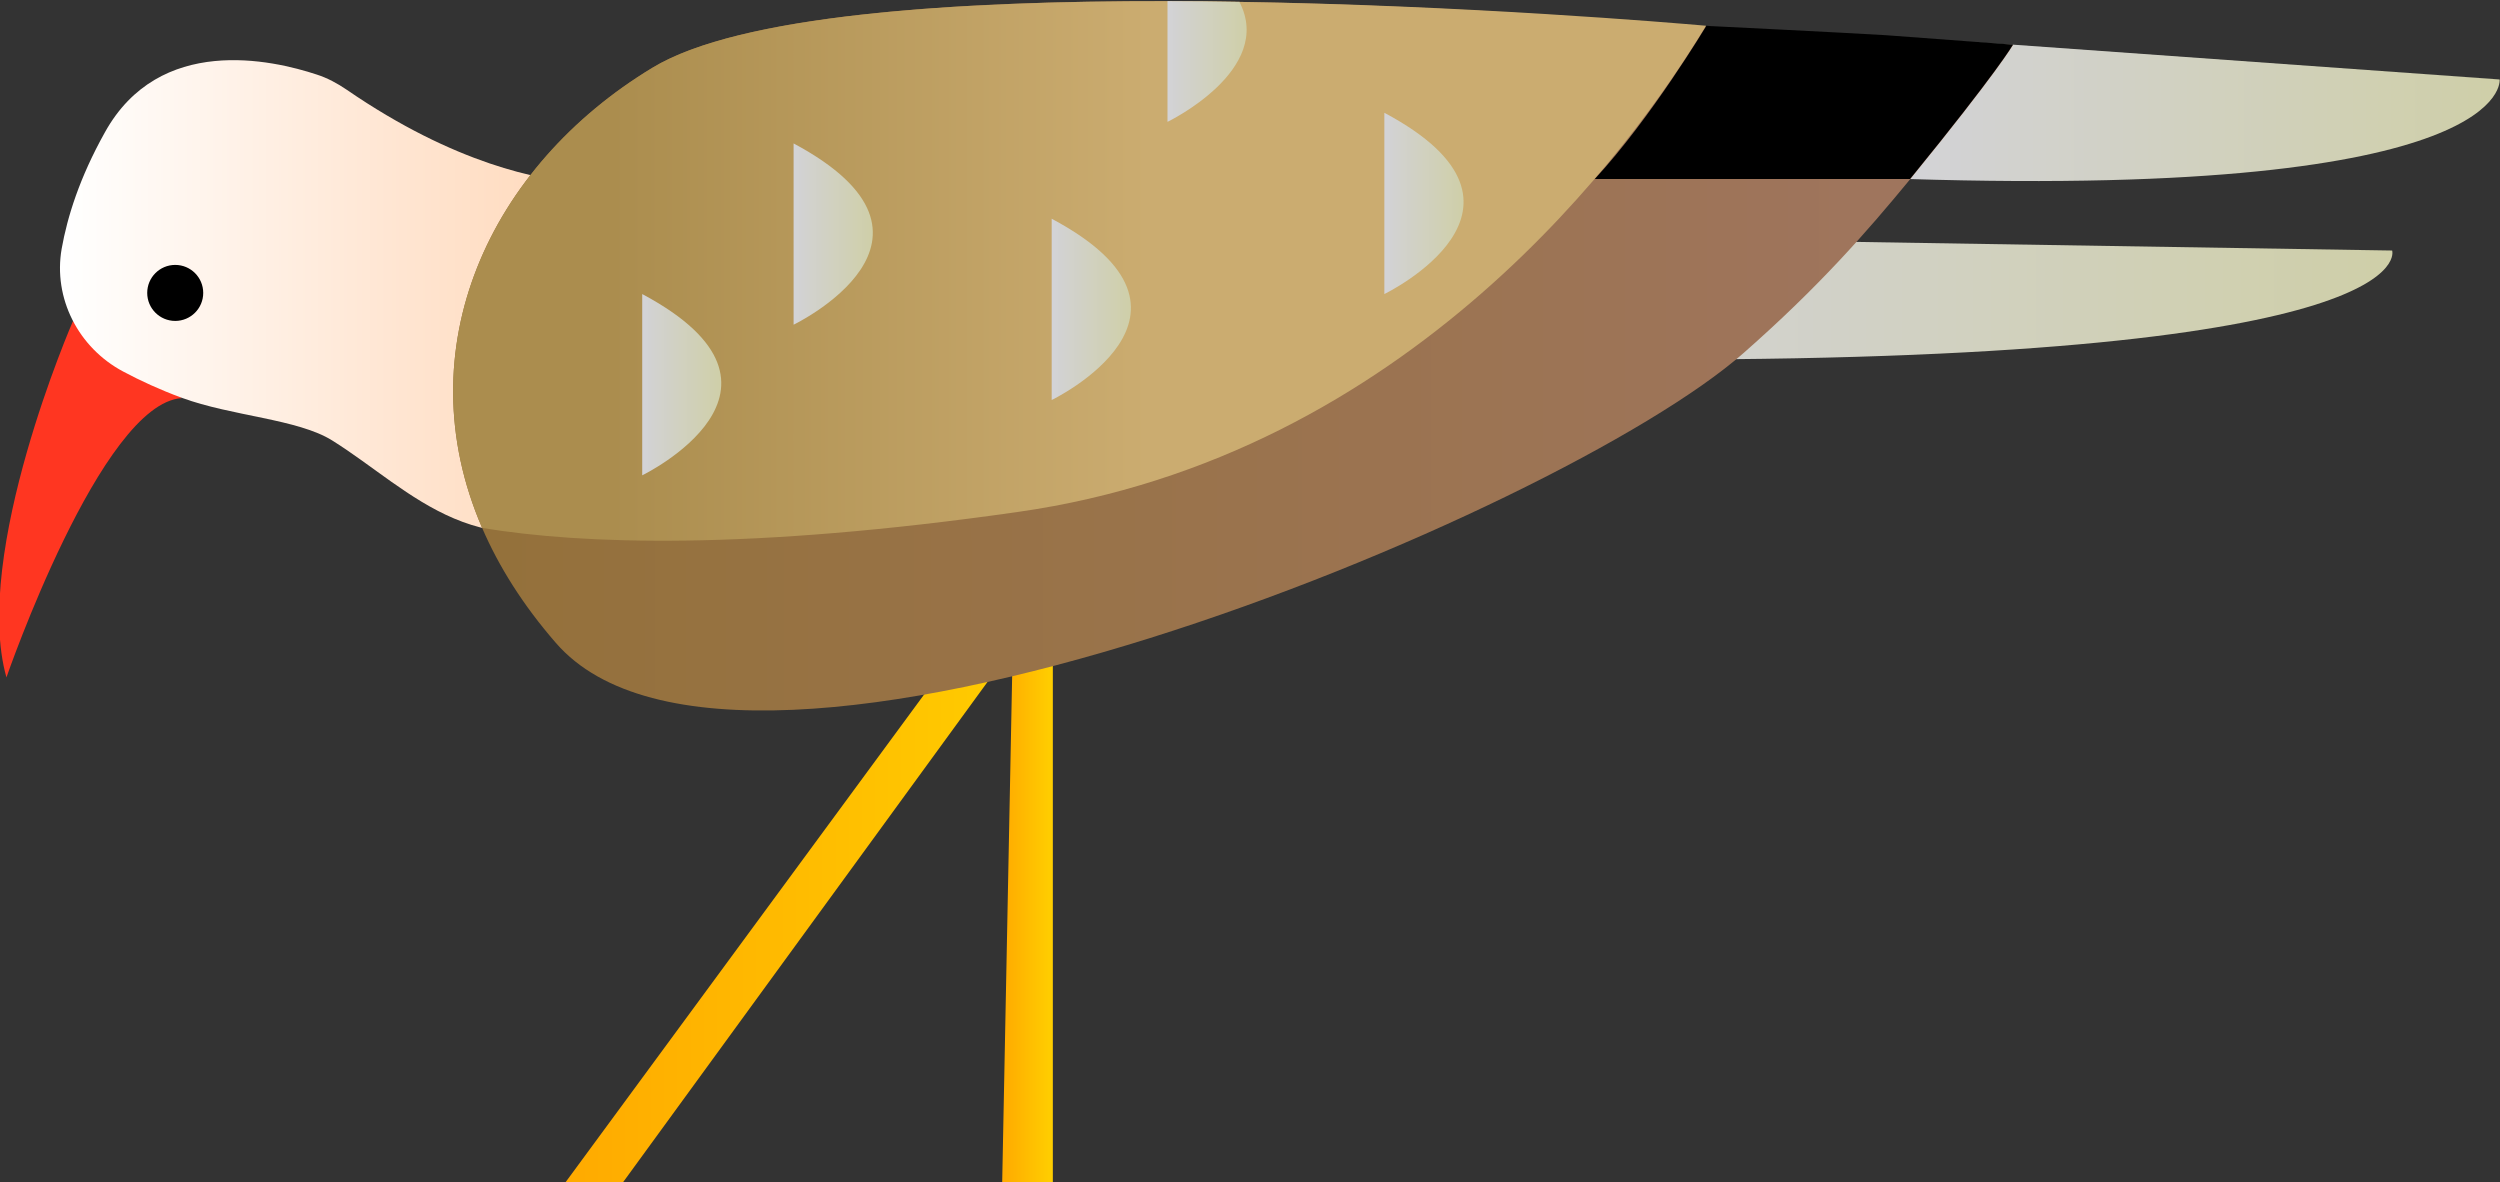 <?xml version="1.0" encoding="utf-8"?>
<!-- Generator: Adobe Illustrator 21.0.2, SVG Export Plug-In . SVG Version: 6.00 Build 0)  -->
<svg version="1.1" id="Layer_1" xmlns="http://www.w3.org/2000/svg" xmlns:xlink="http://www.w3.org/1999/xlink" x="0px" y="0px"
	 viewBox="0 0 660.6 312.4" style="enable-background:new 0 0 660.6 312.4;" xml:space="preserve">
<rect x="0" y="0" width="660.6" height="312.4" fill="#333333" stroke="none"/>
<style type="text/css">
	.st0{fill:#FF3621;}
	.st1{fill:url(#SVGID_1_);}
	.st2{fill:url(#SVGID_2_);}
	.st3{fill:url(#SVGID_3_);}
	.st4{fill:#68716E;}
	.st5{fill:url(#SVGID_4_);}
	.st6{fill:url(#SVGID_5_);}
	.st7{fill:url(#SVGID_6_);}
	.st8{fill:url(#SVGID_7_);}
	.st9{fill:url(#SVGID_8_);}
	.st10{fill:url(#SVGID_9_);}
	.st11{fill:url(#SVGID_10_);}
	.st12{fill:url(#SVGID_11_);}
	.st13{fill:url(#SVGID_12_);}
</style>
<g>
	<path class="st0" d="M19.3,84.8c0,0-26.8,61.5-17.6,94.2c0,0,25-72.4,46.3-73.8L19.3,84.8z"/>
	
		<linearGradient id="SVGID_1_" gradientUnits="userSpaceOnUse" x1="-7382.044" y1="78.275" x2="-7205.185" y2="78.275" gradientTransform="matrix(-1 0 0 1 -7189.337 0)">
		<stop  offset="0" style="stop-color:#FFCFA8"/>
		<stop  offset="0.488" style="stop-color:#FFE5D1"/>
		<stop  offset="0.995" style="stop-color:#FFFFFF"/>
	</linearGradient>
	<path class="st1" d="M153.4,48.3c-10.6-0.7-33-4.8-61.8-24.6c-2.5-1.7-5.1-3.1-7.9-4C71.9,15.8,42.1,9,27.7,35
		c-6.7,12-9.9,22.3-11.4,30.7C14,78.8,20.7,91.9,32.6,98.2c4.5,2.4,9.7,4.8,15.4,6.9c13.3,4.9,30.7,5.6,39.8,11.3
		c21,13.1,39.4,36.2,76.4,17c1.7-0.9,3.2-1.9,4.7-3.1c10.5-8.4,48.1-43.1-0.2-76.7C164.1,50.5,158.9,48.6,153.4,48.3z"/>
	
		<linearGradient id="SVGID_2_" gradientUnits="userSpaceOnUse" x1="-7467.548" y1="234.964" x2="-7338.078" y2="234.964" gradientTransform="matrix(-1 0 0 1 -7189.337 0)">
		<stop  offset="0" style="stop-color:#FFCF00"/>
		<stop  offset="0.995" style="stop-color:#FFAA00"/>
	</linearGradient>
	<polygon class="st2" points="254.2,169.9 148.7,313.4 163.9,313.4 278.2,156.5 	"/>
	
		<linearGradient id="SVGID_3_" gradientUnits="userSpaceOnUse" x1="-7467.548" y1="242.262" x2="-7454.17" y2="242.262" gradientTransform="matrix(-1 0 0 1 -7189.337 0)">
		<stop  offset="0" style="stop-color:#FFCF00"/>
		<stop  offset="0.995" style="stop-color:#FFAA00"/>
	</linearGradient>
	<polygon class="st3" points="278.2,171.1 278.2,313.4 264.8,313.4 267.6,171.1 	"/>
	<path class="st4" d="M487.4,47.4c5.8,0,11.4,0,16.9-0.1h0.4c23.3-28.6,27.2-35.5,27.2-35.5l-33.7-2L487.4,47.4L487.4,47.4z"/>
	
		<linearGradient id="SVGID_4_" gradientUnits="userSpaceOnUse" x1="-7821.547" y1="78.848" x2="-7603.568" y2="78.848" gradientTransform="matrix(-1 0 0 1 -7189.337 0)">
		<stop  offset="0" style="stop-color:#CFCFA8"/>
		<stop  offset="0.865" style="stop-color:#D2D2D0"/>
		<stop  offset="0.995" style="stop-color:#D3D3D7"/>
	</linearGradient>
	<path class="st5" d="M414.2,62.7l217.9,3.5c0,0,9.7,28.8-193.4,28.8L414.2,62.7z"/>
	
		<linearGradient id="SVGID_5_" gradientUnits="userSpaceOnUse" x1="-7849.894" y1="29.818" x2="-7693.617" y2="29.818" gradientTransform="matrix(-1 0 0 1 -7189.337 0)">
		<stop  offset="0" style="stop-color:#CFCFA8"/>
		<stop  offset="0.865" style="stop-color:#D2D2D0"/>
		<stop  offset="0.995" style="stop-color:#D3D3D7"/>
	</linearGradient>
	<path class="st6" d="M531.9,11.8L660.5,21c0,0,4.1,31.3-156.3,26.3L531.9,11.8z"/>
	<circle cx="46.3" cy="77.4" r="7.4"/>
	
		<linearGradient id="SVGID_6_" gradientUnits="userSpaceOnUse" x1="-7721.219" y1="93.995" x2="-7309.072" y2="93.995" gradientTransform="matrix(-1 0 0 1 -7189.337 0)">
		<stop  offset="0" style="stop-color:#A07560"/>
		<stop  offset="0.995" style="stop-color:#94713A"/>
	</linearGradient>
	<path class="st7" d="M127.4,139.5c4.4,10.2,10.8,20.4,19.5,30.4c48.6,56,265.3-33.9,313.8-76.6c19.9-17.5,32.4-31.8,44-45.9
		c23.3-28.6,27.2-35.5,27.2-35.5l-33.7-2l-46-2.8c0,0-0.4,0-1.3-0.1c-3.6-0.3-14.1-1.2-29.1-2.2C357.9,0.2,212.8-6.6,172.4,17.9
		C129.4,43.9,106.9,92.1,127.4,139.5z"/>
	
		<linearGradient id="SVGID_7_" gradientUnits="userSpaceOnUse" x1="-7492.835" y1="71.584" x2="-7350.214" y2="71.584" gradientTransform="matrix(-1 0 0 1 -7189.337 0)">
		<stop  offset="0" style="stop-color:#CBAC70"/>
		<stop  offset="0.995" style="stop-color:#AB8D4E"/>
	</linearGradient>
	<path class="st8" d="M127.4,139.5c26.7,4.4,70.6,5.9,141.4-4.2C372.6,120.6,431.5,38.7,450.8,6.8C441.7,6,387,1.4,327.5,0.5
		c-6.3-0.1-12.6-0.2-19-0.2C252.1,0.2,195.3,4,172.4,17.9C129.4,43.9,106.9,92.1,127.4,139.5z"/>
	
		<linearGradient id="SVGID_8_" gradientUnits="userSpaceOnUse" x1="-7488.211" y1="81.72" x2="-7467.287" y2="81.72" gradientTransform="matrix(-1 0 0 1 -7189.337 0)">
		<stop  offset="0" style="stop-color:#CFCFA8"/>
		<stop  offset="0.865" style="stop-color:#D2D2D0"/>
		<stop  offset="0.995" style="stop-color:#D3D3D7"/>
	</linearGradient>
	<path class="st9" d="M277.9,57.8v47.9C277.9,105.7,325,82.9,277.9,57.8z"/>
	
		<linearGradient id="SVGID_9_" gradientUnits="userSpaceOnUse" x1="-7576.093" y1="53.767" x2="-7555.168" y2="53.767" gradientTransform="matrix(-1 0 0 1 -7189.337 0)">
		<stop  offset="0" style="stop-color:#CFCFA8"/>
		<stop  offset="0.865" style="stop-color:#D2D2D0"/>
		<stop  offset="0.995" style="stop-color:#D3D3D7"/>
	</linearGradient>
	<path class="st10" d="M365.8,29.8v47.9C365.8,77.7,412.9,54.9,365.8,29.8z"/>
	
		<linearGradient id="SVGID_10_" gradientUnits="userSpaceOnUse" x1="-7518.784" y1="16.205" x2="-7497.883" y2="16.205" gradientTransform="matrix(-1 0 0 1 -7189.337 0)">
		<stop  offset="0" style="stop-color:#CFCFA8"/>
		<stop  offset="0.865" style="stop-color:#D2D2D0"/>
		<stop  offset="0.995" style="stop-color:#D3D3D7"/>
	</linearGradient>
	<path class="st11" d="M308.5,0.3v31.9c0,0,28.4-13.7,19-31.7C321.2,0.4,314.9,0.3,308.5,0.3z"/>
	
		<linearGradient id="SVGID_11_" gradientUnits="userSpaceOnUse" x1="-7419.985" y1="61.875" x2="-7399.06" y2="61.875" gradientTransform="matrix(-1 0 0 1 -7189.337 0)">
		<stop  offset="0" style="stop-color:#CFCFA8"/>
		<stop  offset="0.865" style="stop-color:#D2D2D0"/>
		<stop  offset="0.995" style="stop-color:#D3D3D7"/>
	</linearGradient>
	<path class="st12" d="M209.7,37.9v47.9C209.7,85.8,256.8,63.1,209.7,37.9z"/>
	
		<linearGradient id="SVGID_12_" gradientUnits="userSpaceOnUse" x1="-7379.928" y1="101.632" x2="-7359.004" y2="101.632" gradientTransform="matrix(-1 0 0 1 -7189.337 0)">
		<stop  offset="0" style="stop-color:#CFCFA8"/>
		<stop  offset="0.865" style="stop-color:#D2D2D0"/>
		<stop  offset="0.995" style="stop-color:#D3D3D7"/>
	</linearGradient>
	<path class="st13" d="M169.7,77.7v47.9C169.7,125.6,216.7,102.8,169.7,77.7z"/>
	<path d="M498.3,9.3c-11.5-0.7-46.1-2.4-46.1-2.4s-0.4,0-1.3-0.1c0,0-14.6,24.4-29.5,40.5h83.3c23.3-28.6,27.2-35.5,27.2-35.5
		S506.7,9.9,498.3,9.3z"/>
</g>
</svg>

